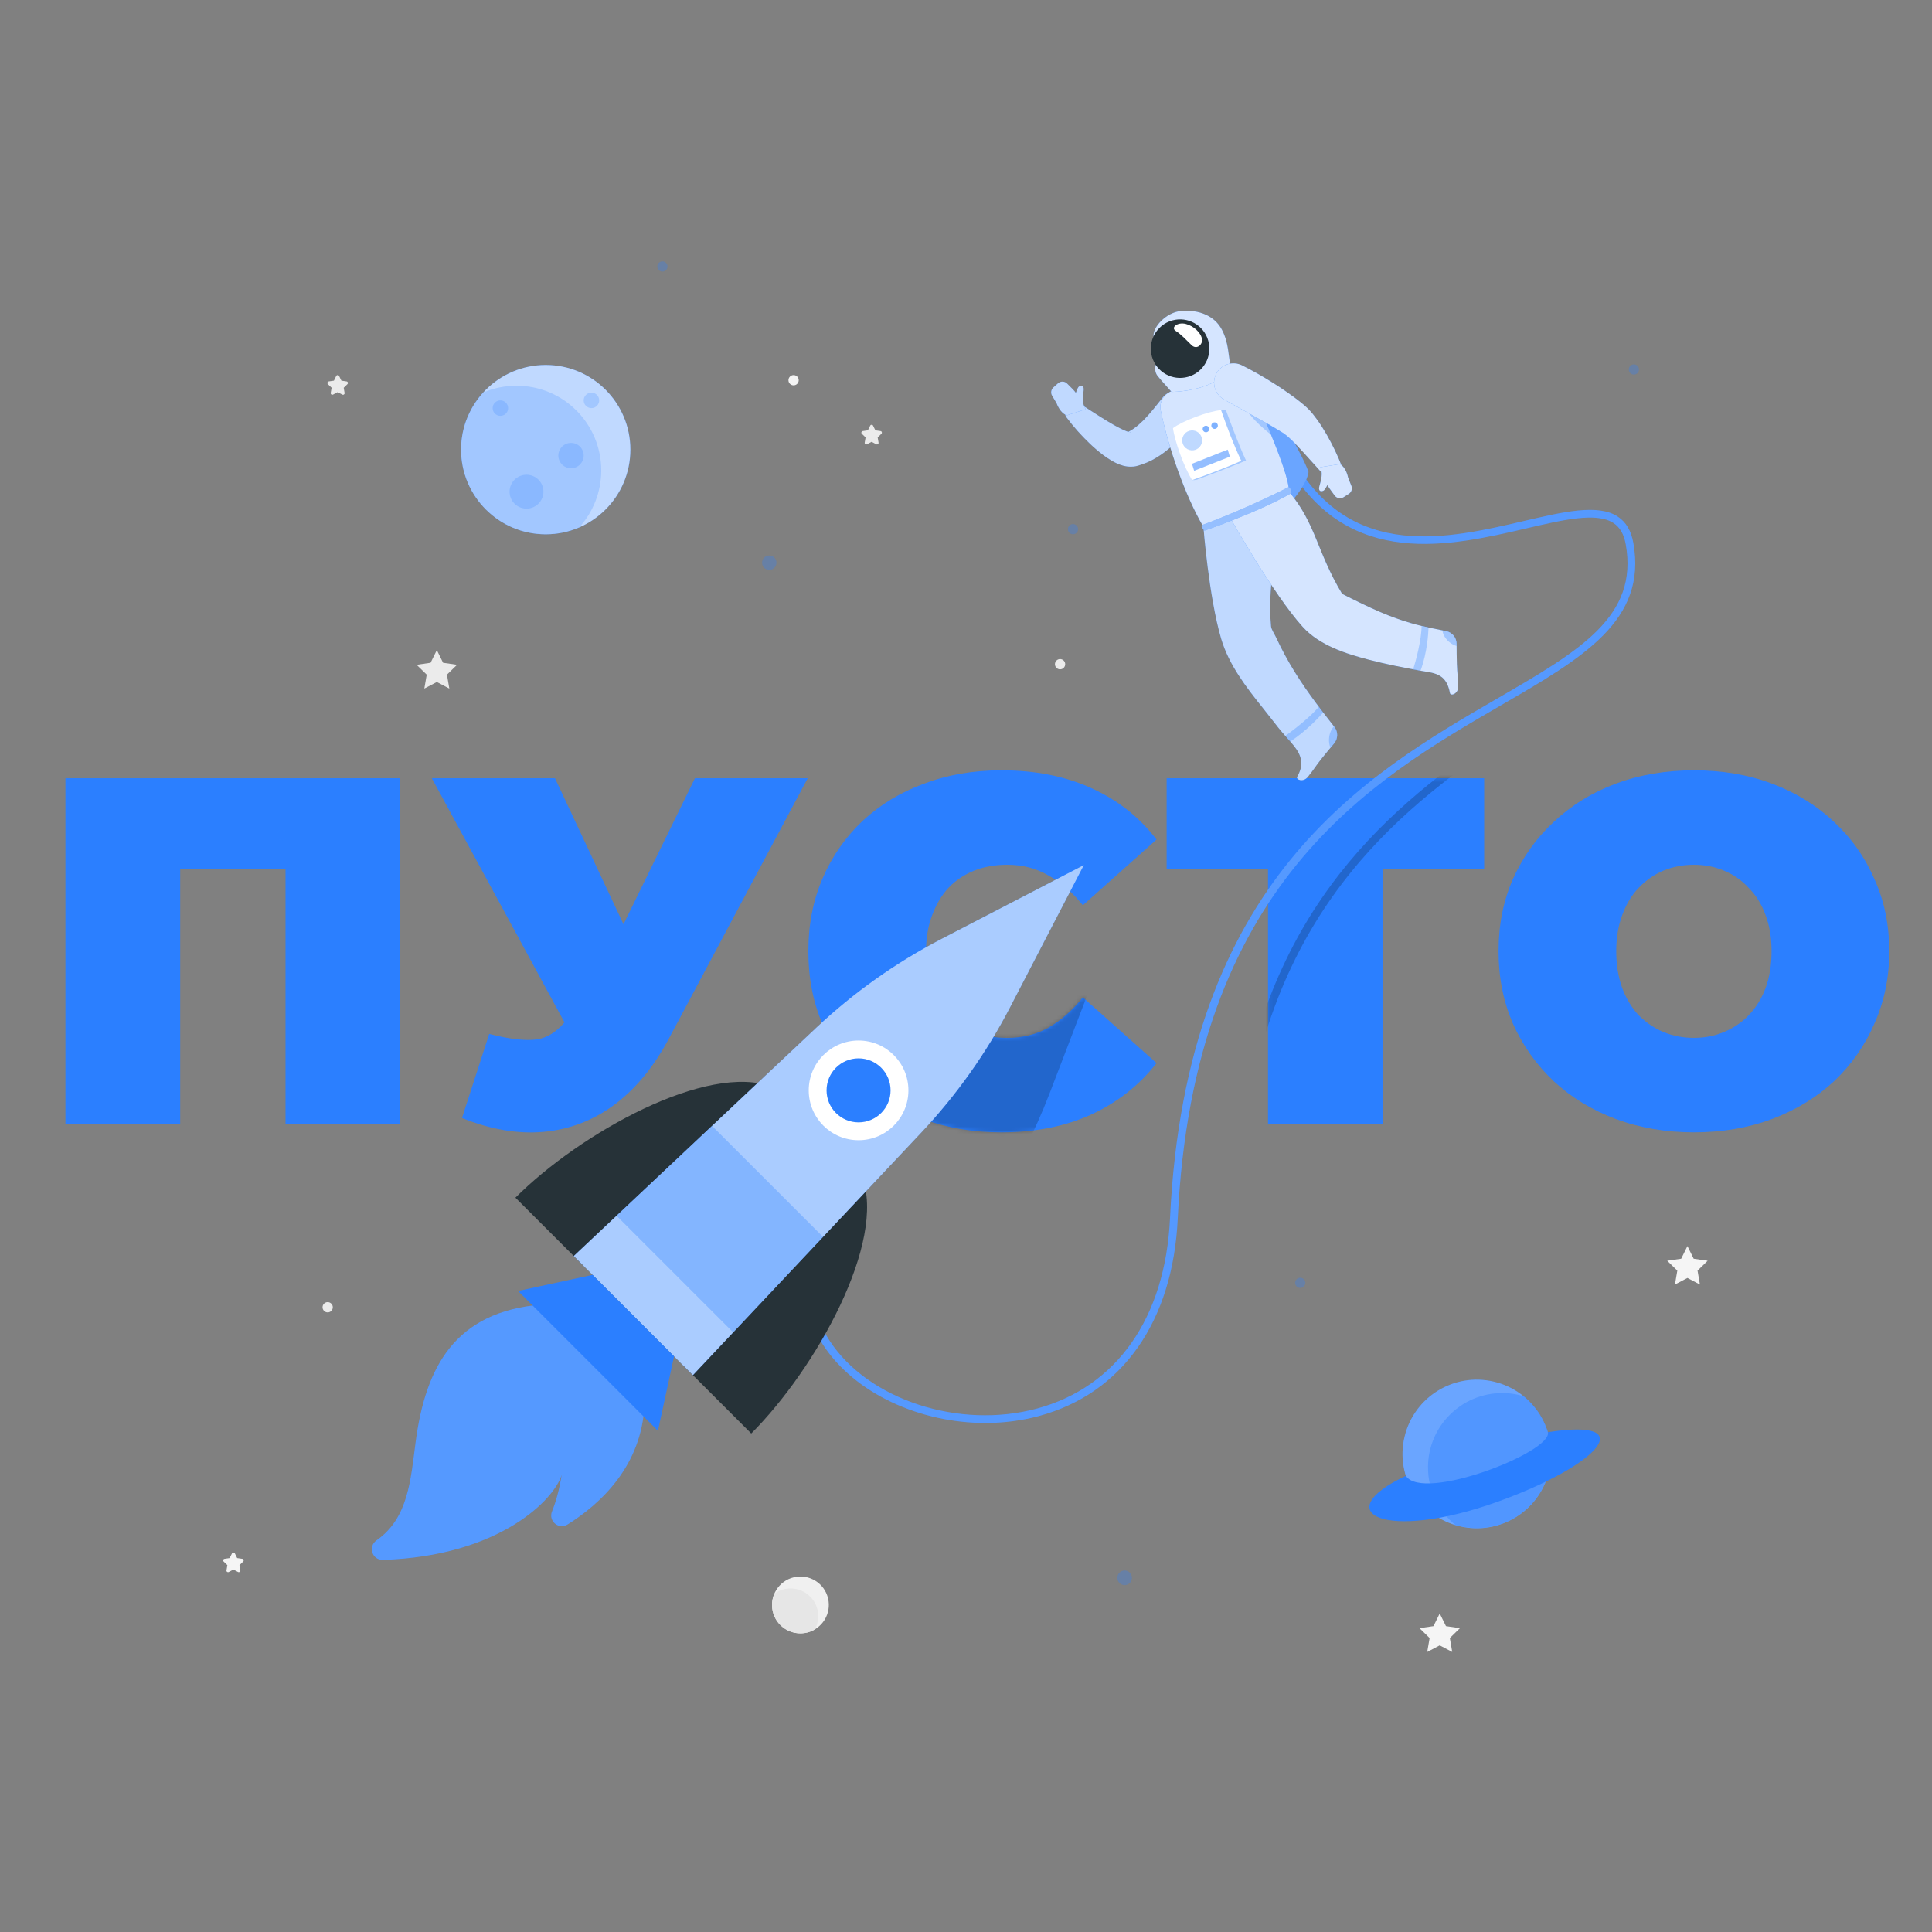 <svg width="500" height="500" viewBox="0 0 500 500" fill="none" xmlns="http://www.w3.org/2000/svg">
<rect x="0" y="0" width="500" height="500" fill="#808080" stroke="none"/>
<path d="M16.936 291V201.4H103.592V291H73.895V218.424L80.424 224.824H40.103L46.632 218.424V291H16.936Z" fill="#2B7FFF"/>
<path d="M126.604 267.576C131.894 268.941 136.033 269.411 139.02 268.984C142.006 268.472 144.652 266.637 146.956 263.48L151.308 257.336L153.868 254.52L179.852 201.4H209.036L173.068 268.856C169.142 276.195 164.406 281.912 158.86 286.008C153.398 290.019 147.34 292.323 140.684 292.92C134.028 293.517 126.988 292.323 119.564 289.336L126.604 267.576ZM153.484 278.2L111.756 201.4H143.628L169.868 257.336L153.484 278.2Z" fill="#2B7FFF"/>
<path d="M259.117 293.048C251.949 293.048 245.293 291.939 239.149 289.72C233.09 287.416 227.799 284.173 223.277 279.992C218.839 275.811 215.383 270.861 212.909 265.144C210.434 259.427 209.197 253.112 209.197 246.2C209.197 239.288 210.434 232.973 212.909 227.256C215.383 221.539 218.839 216.589 223.277 212.408C227.799 208.227 233.09 205.027 239.149 202.808C245.293 200.504 251.949 199.352 259.117 199.352C267.906 199.352 275.671 200.888 282.413 203.96C289.239 207.032 294.871 211.469 299.309 217.272L280.237 234.296C277.591 230.968 274.647 228.408 271.405 226.616C268.247 224.739 264.663 223.8 260.653 223.8C257.495 223.8 254.637 224.312 252.077 225.336C249.517 226.36 247.298 227.853 245.421 229.816C243.629 231.779 242.221 234.168 241.197 236.984C240.173 239.715 239.661 242.787 239.661 246.2C239.661 249.613 240.173 252.728 241.197 255.544C242.221 258.275 243.629 260.621 245.421 262.584C247.298 264.547 249.517 266.04 252.077 267.064C254.637 268.088 257.495 268.6 260.653 268.6C264.663 268.6 268.247 267.704 271.405 265.912C274.647 264.035 277.591 261.432 280.237 258.104L299.309 275.128C294.871 280.845 289.239 285.283 282.413 288.44C275.671 291.512 267.906 293.048 259.117 293.048Z" fill="#2B7FFF"/>
<path d="M328.163 291V218.296L334.691 224.824H301.923V201.4H384.099V224.824H351.331L357.859 218.296V291H328.163Z" fill="#2B7FFF"/>
<path d="M438.379 293.048C431.125 293.048 424.384 291.896 418.155 289.592C412.011 287.288 406.677 284.045 402.155 279.864C397.632 275.597 394.091 270.605 391.531 264.888C389.056 259.171 387.819 252.941 387.819 246.2C387.819 239.373 389.056 233.144 391.531 227.512C394.091 221.795 397.632 216.845 402.155 212.664C406.677 208.397 412.011 205.112 418.155 202.808C424.384 200.504 431.125 199.352 438.379 199.352C445.717 199.352 452.459 200.504 458.603 202.808C464.747 205.112 470.08 208.397 474.603 212.664C479.125 216.845 482.624 221.795 485.099 227.512C487.659 233.144 488.939 239.373 488.939 246.2C488.939 252.941 487.659 259.171 485.099 264.888C482.624 270.605 479.125 275.597 474.603 279.864C470.08 284.045 464.747 287.288 458.603 289.592C452.459 291.896 445.717 293.048 438.379 293.048ZM438.379 268.6C441.195 268.6 443.797 268.088 446.187 267.064C448.661 266.04 450.795 264.589 452.587 262.712C454.464 260.749 455.915 258.403 456.939 255.672C457.963 252.856 458.475 249.699 458.475 246.2C458.475 242.701 457.963 239.587 456.939 236.856C455.915 234.04 454.464 231.693 452.587 229.816C450.795 227.853 448.661 226.36 446.187 225.336C443.797 224.312 441.195 223.8 438.379 223.8C435.563 223.8 432.917 224.312 430.443 225.336C428.053 226.36 425.92 227.853 424.043 229.816C422.251 231.693 420.843 234.04 419.819 236.856C418.795 239.587 418.283 242.701 418.283 246.2C418.283 249.699 418.795 252.856 419.819 255.672C420.843 258.403 422.251 260.749 424.043 262.712C425.92 264.589 428.053 266.04 430.443 267.064C432.917 268.088 435.563 268.6 438.379 268.6Z" fill="#2B7FFF"/>
<path d="M113.053 168.247L114.67 171.523L118.285 172.049L115.669 174.599L116.287 178.2L113.053 176.5L109.819 178.2L110.437 174.599L107.82 172.049L111.436 171.523L113.053 168.247Z" fill="#EBEBEB"/>
<path d="M436.705 322.483L438.322 325.759L441.937 326.285L439.321 328.835L439.939 332.436L436.705 330.736L433.471 332.436L434.088 328.835L431.472 326.285L435.088 325.759L436.705 322.483Z" fill="#F5F5F5"/>
<path d="M372.599 417.566L374.216 420.842L377.832 421.367L375.215 423.918L375.833 427.519L372.599 425.819L369.365 427.519L369.983 423.918L367.366 421.367L370.982 420.842L372.599 417.566Z" fill="#F5F5F5"/>
<path d="M225.945 110.154L226.545 111.37L227.887 111.565C228.222 111.614 228.356 112.025 228.113 112.262L227.142 113.209L227.371 114.546C227.428 114.88 227.078 115.134 226.779 114.977L225.578 114.346L224.377 114.977C224.077 115.135 223.727 114.88 223.785 114.546L224.014 113.209L223.043 112.262C222.801 112.026 222.934 111.614 223.269 111.565L224.611 111.37L225.211 110.154C225.362 109.85 225.795 109.85 225.945 110.154Z" fill="#EBEBEB"/>
<path d="M60.777 402.008L61.377 403.224L62.719 403.419C63.054 403.468 63.188 403.879 62.945 404.116L61.974 405.063L62.203 406.4C62.26 406.734 61.91 406.988 61.611 406.831L60.41 406.2L59.209 406.831C58.909 406.988 58.559 406.734 58.617 406.4L58.846 405.063L57.875 404.116C57.633 403.88 57.766 403.468 58.101 403.419L59.443 403.224L60.043 402.008C60.194 401.704 60.627 401.704 60.777 402.008Z" fill="#F5F5F5"/>
<path d="M87.754 97.301L88.354 98.517L89.696 98.712C90.031 98.761 90.165 99.172 89.922 99.409L88.951 100.356L89.18 101.693C89.237 102.027 88.887 102.281 88.587 102.123L87.386 101.492L86.186 102.123C85.886 102.281 85.536 102.026 85.593 101.693L85.822 100.356L84.851 99.409C84.609 99.173 84.742 98.761 85.077 98.712L86.419 98.517L87.019 97.301C87.171 96.997 87.604 96.997 87.754 97.301Z" fill="#EBEBEB"/>
<path d="M86.131 338.319C86.131 339.052 85.537 339.646 84.804 339.646C84.071 339.646 83.477 339.052 83.477 338.319C83.477 337.586 84.071 336.992 84.804 336.992C85.536 336.992 86.131 337.586 86.131 338.319Z" fill="#EBEBEB"/>
<path d="M275.671 171.894C275.671 172.627 275.077 173.221 274.344 173.221C273.611 173.221 273.017 172.627 273.017 171.894C273.017 171.161 273.611 170.567 274.344 170.567C275.077 170.567 275.671 171.161 275.671 171.894Z" fill="#EBEBEB"/>
<path d="M206.707 98.4C206.707 99.133 206.113 99.727 205.38 99.727C204.647 99.727 204.053 99.133 204.053 98.4C204.053 97.667 204.647 97.073 205.38 97.073C206.113 97.073 206.707 97.668 206.707 98.4Z" fill="#F5F5F5"/>
<path d="M208.84 422.498C212.789 421.565 215.235 417.608 214.302 413.658C213.37 409.709 209.412 407.263 205.463 408.196C201.513 409.128 199.068 413.086 200 417.035C200.933 420.985 204.89 423.43 208.84 422.498Z" fill="#F0F0F0"/>
<path d="M204.597 411.09C203.037 411.09 201.587 411.59 200.407 412.45C200.017 413.35 199.797 414.34 199.797 415.38C199.797 419.44 203.087 422.72 207.147 422.72C208.517 422.72 209.807 422.34 210.907 421.681C210.897 421.671 210.897 421.671 210.907 421.671C211.457 420.651 211.767 419.491 211.767 418.251C211.767 414.3 208.557 411.09 204.597 411.09Z" fill="#E6E6E6"/>
<g opacity="0.3">
<path d="M200.952 145.618C200.952 146.648 200.117 147.483 199.087 147.483C198.057 147.483 197.222 146.648 197.222 145.618C197.222 144.588 198.057 143.753 199.087 143.753C200.117 143.753 200.952 144.588 200.952 145.618Z" fill="#2B7FFF"/>
<path d="M72.966 217.452C73.696 217.452 74.289 216.86 74.289 216.129C74.289 215.398 73.696 214.806 72.966 214.806C72.235 214.806 71.643 215.398 71.643 216.129C71.643 216.86 72.235 217.452 72.966 217.452Z" fill="#2B7FFF"/>
<path d="M291.054 410.226C292.099 410.226 292.947 409.378 292.947 408.333C292.947 407.287 292.099 406.44 291.054 406.44C290.008 406.44 289.161 407.287 289.161 408.333C289.161 409.378 290.008 410.226 291.054 410.226Z" fill="#2B7FFF"/>
<path d="M336.498 333.323C337.228 333.323 337.821 332.731 337.821 332C337.821 331.269 337.228 330.677 336.498 330.677C335.767 330.677 335.175 331.269 335.175 332C335.175 332.731 335.767 333.323 336.498 333.323Z" fill="#2B7FFF"/>
<path d="M424.172 95.619C424.172 96.35 423.58 96.942 422.849 96.942C422.118 96.942 421.526 96.35 421.526 95.619C421.526 94.888 422.118 94.296 422.849 94.296C423.58 94.296 424.172 94.888 424.172 95.619Z" fill="#2B7FFF"/>
<path d="M172.753 68.963C172.753 69.694 172.161 70.286 171.43 70.286C170.699 70.286 170.107 69.694 170.107 68.963C170.107 68.232 170.699 67.64 171.43 67.64C172.161 67.64 172.753 68.232 172.753 68.963Z" fill="#2B7FFF"/>
<path d="M277.694 138.266C278.425 138.266 279.017 137.674 279.017 136.943C279.017 136.212 278.425 135.62 277.694 135.62C276.963 135.62 276.371 136.212 276.371 136.943C276.371 137.674 276.963 138.266 277.694 138.266Z" fill="#2B7FFF"/>
</g>
<path d="M141.232 138.271C153.333 138.271 163.142 128.462 163.142 116.361C163.142 104.26 153.333 94.451 141.232 94.451C129.132 94.451 119.322 104.26 119.322 116.361C119.322 128.462 129.132 138.271 141.232 138.271Z" fill="#2B7FFF"/>
<path opacity="0.7" d="M141.232 138.271C153.333 138.271 163.142 128.462 163.142 116.361C163.142 104.26 153.333 94.451 141.232 94.451C129.132 94.451 119.322 104.26 119.322 116.361C119.322 128.462 129.132 138.271 141.232 138.271Z" fill="white"/>
<path opacity="0.2" d="M133.681 99.83C130.61 99.83 127.695 100.465 125.04 101.6C121.49 105.493 119.324 110.678 119.324 116.362C119.324 128.459 129.131 138.266 141.228 138.266C144.309 138.266 147.245 137.631 149.911 136.486C149.911 136.486 149.911 136.486 149.911 136.476C153.44 132.582 155.595 127.418 155.595 121.745C155.596 109.637 145.789 99.83 133.681 99.83Z" fill="#2B7FFF"/>
<path opacity="0.2" d="M131.503 105.623C131.503 106.729 130.606 107.626 129.5 107.626C128.394 107.626 127.497 106.729 127.497 105.623C127.497 104.517 128.394 103.62 129.5 103.62C130.606 103.62 131.503 104.517 131.503 105.623Z" fill="#2B7FFF"/>
<path opacity="0.2" d="M155.064 103.62C155.064 104.726 154.167 105.623 153.061 105.623C151.955 105.623 151.058 104.726 151.058 103.62C151.058 102.514 151.955 101.617 153.061 101.617C154.167 101.618 155.064 102.514 155.064 103.62Z" fill="#2B7FFF"/>
<path opacity="0.2" d="M151.057 117.901C151.057 119.711 149.59 121.179 147.779 121.179C145.969 121.179 144.501 119.711 144.501 117.901C144.501 116.091 145.968 114.623 147.779 114.623C149.589 114.623 151.057 116.091 151.057 117.901Z" fill="#2B7FFF"/>
<path opacity="0.2" d="M140.641 127.246C140.641 129.666 138.679 131.627 136.26 131.627C133.84 131.627 131.879 129.665 131.879 127.246C131.879 124.826 133.841 122.865 136.26 122.865C138.679 122.865 140.641 124.827 140.641 127.246Z" fill="#2B7FFF"/>
<path d="M400.907 380.704C403.347 370.37 396.948 360.015 386.614 357.575C376.28 355.135 365.925 361.534 363.485 371.867C361.045 382.201 367.444 392.556 377.778 394.996C388.111 397.436 398.466 391.037 400.907 380.704Z" fill="#2B7FFF"/>
<path opacity="0.3" d="M400.907 380.704C403.347 370.37 396.948 360.015 386.614 357.575C376.28 355.135 365.925 361.534 363.485 371.867C361.045 382.201 367.444 392.556 377.778 394.996C388.111 397.436 398.466 391.037 400.907 380.704Z" fill="white"/>
<path opacity="0.4" d="M394.332 361.339C392.583 360.808 390.72 360.527 388.794 360.527C378.175 360.527 369.565 369.137 369.565 379.755C369.565 385.773 372.324 391.134 376.655 394.663C378.404 395.194 380.267 395.475 382.194 395.475C392.813 395.475 401.422 386.865 401.422 376.247C401.422 370.23 398.663 364.858 394.332 361.339Z" fill="#2B7FFF"/>
<path d="M363.83 381.948C343.296 391.61 358.614 399.057 387.542 388.661C414.326 379.035 424.509 366.892 400.594 370.655C401.828 375.763 368.282 388.834 363.83 381.948Z" fill="#2B7FFF"/>
<path d="M255.019 368.267C238.049 368.268 221.21 360.605 213.033 348.081C207.98 340.342 202.113 324.131 219.588 302.503L221.144 303.761C208.782 319.06 206.496 334.411 214.708 346.988C224.702 362.297 248.304 369.994 268.438 364.516C289.066 358.903 301.59 340.959 302.799 315.288C306.934 227.481 353.583 200.433 387.645 180.683C408.807 168.413 424.097 159.547 420.736 140.845C420.27 138.25 419.235 136.457 417.573 135.364C413.22 132.496 404.72 134.478 394.879 136.772C375.573 141.269 349.133 147.429 333.382 120.638L335.106 119.624C350.112 145.147 374.683 139.424 394.425 134.823C404.715 132.427 413.602 130.356 418.673 133.692C420.818 135.104 422.137 137.328 422.705 140.491C426.314 160.573 409.692 170.211 388.648 182.413C354.984 201.932 308.88 228.664 304.796 315.381C303.544 341.977 290.483 360.589 268.962 366.445C264.427 367.679 259.716 368.266 255.019 368.267Z" fill="#2B7FFF"/>
<path opacity="0.2" d="M255.019 368.267C238.049 368.268 221.21 360.605 213.033 348.081C207.98 340.342 202.113 324.131 219.588 302.503L221.144 303.761C208.782 319.06 206.496 334.411 214.708 346.988C224.702 362.297 248.304 369.994 268.438 364.516C289.066 358.903 301.59 340.959 302.799 315.288C306.934 227.481 353.583 200.433 387.645 180.683C408.807 168.413 424.097 159.547 420.736 140.845C420.27 138.25 419.235 136.457 417.573 135.364C413.22 132.496 404.72 134.478 394.879 136.772C375.573 141.269 349.133 147.429 333.382 120.638L335.106 119.624C350.112 145.147 374.683 139.424 394.425 134.823C404.715 132.427 413.602 130.356 418.673 133.692C420.818 135.104 422.137 137.328 422.705 140.491C426.314 160.573 409.692 170.211 388.648 182.413C354.984 201.932 308.88 228.664 304.796 315.381C303.544 341.977 290.483 360.589 268.962 366.445C264.427 367.679 259.716 368.266 255.019 368.267Z" fill="white"/>
<path d="M312.758 96.949C319.613 96.824 326.34 99.083 326.34 99.083C326.34 99.083 337.305 117.854 338.642 122.15C338.181 126.39 331.027 133.341 331.027 133.341L312.758 96.949Z" fill="#2B7FFF"/>
<path opacity="0.3" d="M312.758 96.949C319.613 96.824 326.34 99.083 326.34 99.083C326.34 99.083 337.305 117.854 338.642 122.15C338.181 126.39 331.027 133.341 331.027 133.341L312.758 96.949Z" fill="white"/>
<path d="M345.338 188.133C341.202 182.885 337.141 177.539 333.779 171.748C332.939 170.301 332.143 168.827 331.39 167.333C330.962 166.484 330.548 165.628 330.146 164.766C329.795 164.013 329.02 162.904 328.942 162.082C327.741 149.41 332.079 140.082 327.914 129.91L311.443 136.347C311.443 136.347 312.844 154.469 316.041 165.31C318.025 172.036 322.516 177.859 326.844 183.247C328.198 184.933 329.503 186.657 330.854 188.345C332.133 189.943 333.566 191.409 334.848 192.999C336.795 195.412 337.443 197.715 335.963 200.56C335.884 200.712 335.801 200.863 335.716 201.013C335.296 201.754 337.262 202.594 338.497 201.034C340.539 198.453 340.218 198.612 341.959 196.411C343.016 195.075 344.23 193.632 345.278 192.378C346.302 191.155 346.325 189.385 345.338 188.133Z" fill="#2B7FFF"/>
<path opacity="0.7" d="M345.338 188.133C341.202 182.885 337.141 177.539 333.779 171.748C332.939 170.301 332.143 168.827 331.39 167.333C330.962 166.484 330.548 165.628 330.146 164.766C329.795 164.013 329.02 162.904 328.942 162.082C327.741 149.41 332.079 140.082 327.914 129.91L311.443 136.347C311.443 136.347 312.844 154.469 316.041 165.31C318.025 172.036 322.516 177.859 326.844 183.247C328.198 184.933 329.503 186.657 330.854 188.345C332.133 189.943 333.566 191.409 334.848 192.999C336.795 195.412 337.443 197.715 335.963 200.56C335.884 200.712 335.801 200.863 335.716 201.013C335.296 201.754 337.262 202.594 338.497 201.034C340.539 198.453 340.218 198.612 341.959 196.411C343.016 195.075 344.23 193.632 345.278 192.378C346.302 191.155 346.325 189.385 345.338 188.133Z" fill="white"/>
<path opacity="0.3" d="M341.311 182.918C339.106 185.583 334.623 189.04 332.647 190.441C333.077 190.92 333.503 191.409 333.93 191.898C337.998 189.241 341.214 185.794 342.434 184.394C342.057 183.909 341.684 183.413 341.311 182.918Z" fill="#2B7FFF"/>
<path opacity="0.3" d="M345.334 188.135C345.296 188.083 345.256 188.041 345.218 187.99C344.524 188.713 344.035 189.866 343.953 191.16C343.887 192.054 344.037 192.872 344.33 193.511C344.663 193.125 344.974 192.743 345.279 192.38C346.307 191.156 346.321 189.387 345.334 188.135Z" fill="#2B7FFF"/>
<path d="M308.841 108.951C307.118 111.457 305.087 113.927 302.466 116.145C301.165 117.26 299.68 118.269 298.049 119.125C297.226 119.545 296.361 119.909 295.466 120.21L294.791 120.427L294.573 120.495C294.415 120.543 294.256 120.586 294.096 120.624C293.794 120.692 293.491 120.738 293.223 120.76C292.14 120.842 291.355 120.688 290.708 120.527C289.431 120.179 288.578 119.714 287.771 119.263C286.976 118.804 286.278 118.334 285.617 117.849C284.315 116.858 283.137 115.863 282.039 114.801C279.829 112.691 277.869 110.503 276.049 108.066C275.219 106.955 275.447 105.382 276.558 104.553C277.415 103.912 278.548 103.902 279.401 104.441L279.477 104.49C281.837 105.988 284.218 107.568 286.541 108.982C287.714 109.674 288.86 110.37 289.987 110.912C290.541 111.192 291.084 111.447 291.574 111.628C292.051 111.814 292.527 111.92 292.651 111.895C292.703 111.892 292.641 111.821 292.273 111.834C292.184 111.839 292.058 111.851 291.93 111.879C291.856 111.893 291.784 111.912 291.712 111.935C291.643 111.958 291.741 111.916 291.747 111.91L292.078 111.741C292.518 111.517 292.94 111.237 293.368 110.952C294.224 110.373 295.039 109.638 295.871 108.832C297.517 107.197 299.101 105.162 300.773 103.046L300.795 103.017C302.507 100.849 305.653 100.48 307.821 102.192C309.897 103.831 310.314 106.8 308.841 108.951Z" fill="#2B7FFF"/>
<path opacity="0.7" d="M308.841 108.951C307.118 111.457 305.087 113.927 302.466 116.145C301.165 117.26 299.68 118.269 298.049 119.125C297.226 119.545 296.361 119.909 295.466 120.21L294.791 120.427L294.573 120.495C294.415 120.543 294.256 120.586 294.096 120.624C293.794 120.692 293.491 120.738 293.223 120.76C292.14 120.842 291.355 120.688 290.708 120.527C289.431 120.179 288.578 119.714 287.771 119.263C286.976 118.804 286.278 118.334 285.617 117.849C284.315 116.858 283.137 115.863 282.039 114.801C279.829 112.691 277.869 110.503 276.049 108.066C275.219 106.955 275.447 105.382 276.558 104.553C277.415 103.912 278.548 103.902 279.401 104.441L279.477 104.49C281.837 105.988 284.218 107.568 286.541 108.982C287.714 109.674 288.86 110.37 289.987 110.912C290.541 111.192 291.084 111.447 291.574 111.628C292.051 111.814 292.527 111.92 292.651 111.895C292.703 111.892 292.641 111.821 292.273 111.834C292.184 111.839 292.058 111.851 291.93 111.879C291.856 111.893 291.784 111.912 291.712 111.935C291.643 111.958 291.741 111.916 291.747 111.91L292.078 111.741C292.518 111.517 292.94 111.237 293.368 110.952C294.224 110.373 295.039 109.638 295.871 108.832C297.517 107.197 299.101 105.162 300.773 103.046L300.795 103.017C302.507 100.849 305.653 100.48 307.821 102.192C309.897 103.831 310.314 106.8 308.841 108.951Z" fill="white"/>
<path d="M272.285 102.416L273.457 104.382C273.457 104.382 274.352 106.998 276.143 107.482L280.997 105.91L280.754 105.502C280.756 105.503 280.759 105.503 280.761 105.503C280.139 104.556 280.206 102.73 280.425 101.211C280.643 99.692 279.855 99.638 279.273 100.016C278.937 100.234 278.699 100.927 278.426 101.674C278.187 101.345 277.931 101.028 277.642 100.74L276.159 99.263C275.519 98.626 274.494 98.597 273.819 99.197L272.617 100.265C272.005 100.809 271.866 101.712 272.285 102.416Z" fill="#2B7FFF"/>
<path opacity="0.7" d="M272.285 102.416L273.457 104.382C273.457 104.382 274.352 106.998 276.143 107.482L280.997 105.91L280.754 105.502C280.756 105.503 280.759 105.503 280.761 105.503C280.139 104.556 280.206 102.73 280.425 101.211C280.643 99.692 279.855 99.638 279.273 100.016C278.937 100.234 278.699 100.927 278.426 101.674C278.187 101.345 277.931 101.028 277.642 100.74L276.159 99.263C275.519 98.626 274.494 98.597 273.819 99.197L272.617 100.265C272.005 100.809 271.866 101.712 272.285 102.416Z" fill="white"/>
<path d="M317.674 95.224C313.025 96.352 306.638 99.005 302.325 101.692C300.796 102.644 300.033 104.452 300.393 106.217C302.317 115.657 306.707 128.302 311.446 136.346L333.557 127.199C333.709 123.299 328.341 110.679 322.873 98.482C321.891 96.288 320.01 94.658 317.674 95.224Z" fill="#2B7FFF"/>
<path opacity="0.8" d="M317.674 95.224C313.025 96.352 306.638 99.005 302.325 101.692C300.796 102.644 300.033 104.452 300.393 106.217C302.317 115.657 306.707 128.302 311.446 136.346L333.557 127.199C333.709 123.299 328.341 110.679 322.873 98.482C321.891 96.288 320.01 94.658 317.674 95.224Z" fill="white"/>
<path opacity="0.3" d="M326.296 106.214L321.908 104.743C322.89 107.31 326.441 110.564 328.938 112.475C328.115 110.469 327.223 108.372 326.296 106.214Z" fill="#2B7FFF"/>
<path d="M316.217 85.32C314.392 81.839 310.442 80.087 305.7 80.483C301.702 80.817 298.157 84.899 298.578 87.105C298.998 89.311 302.362 90.245 302.971 91.011L300.199 93.021C298.819 94.022 298.549 95.968 299.603 97.308C300.77 98.79 302.305 100.338 303.2 101.431C310.864 101.232 316.533 98.308 318.575 95.495C317.841 91.916 318.032 88.782 316.217 85.32Z" fill="#2B7FFF"/>
<path opacity="0.8" d="M316.217 85.32C314.392 81.839 310.442 80.087 305.7 80.483C301.702 80.817 298.157 84.899 298.578 87.105C298.998 89.311 302.362 90.245 302.971 91.011L300.199 93.021C298.819 94.022 298.549 95.968 299.603 97.308C300.77 98.79 302.305 100.338 303.2 101.431C310.864 101.232 316.533 98.308 318.575 95.495C317.841 91.916 318.032 88.782 316.217 85.32Z" fill="white"/>
<path d="M312.46 87.476C313.982 91.372 312.059 95.764 308.163 97.286C304.267 98.808 299.875 96.885 298.353 92.989C296.831 89.094 298.754 84.701 302.65 83.179C306.545 81.657 310.937 83.581 312.46 87.476Z" fill="#263238"/>
<path d="M377.387 177.596C377.276 174.307 377.134 174.636 377.038 171.832C376.98 170.129 376.973 168.243 376.962 166.609C376.951 165.014 375.824 163.649 374.261 163.332C372.936 163.063 371.607 162.807 370.284 162.525C368.558 162.157 366.852 161.761 365.157 161.269C363.843 160.887 362.54 160.466 361.252 160.002C359.872 159.505 358.511 158.96 357.163 158.382C355.587 157.706 354.03 156.986 352.485 156.244C350.76 155.416 349.048 154.56 347.342 153.693C340.761 142.798 340.619 135.619 333.556 127.198L318.396 134.056C318.396 134.056 329.535 153.821 337.121 162.201C341.488 167.024 348.339 169.198 354.449 170.776C358.857 171.914 363.327 172.785 367.802 173.607C369.542 173.926 371.433 174.05 372.93 175.089C374.109 175.907 374.719 177.184 375.067 178.541C375.138 178.818 375.198 179.098 375.252 179.38C375.412 180.217 377.455 179.585 377.387 177.596Z" fill="#2B7FFF"/>
<path opacity="0.8" d="M377.387 177.596C377.276 174.307 377.134 174.636 377.038 171.832C376.98 170.129 376.973 168.243 376.962 166.609C376.951 165.014 375.824 163.649 374.261 163.332C372.936 163.063 371.607 162.807 370.284 162.525C368.558 162.157 366.852 161.761 365.157 161.269C363.843 160.887 362.54 160.466 361.252 160.002C359.872 159.505 358.511 158.96 357.163 158.382C355.587 157.706 354.03 156.986 352.485 156.244C350.76 155.416 349.048 154.56 347.342 153.693C340.761 142.798 340.619 135.619 333.556 127.198L318.396 134.056C318.396 134.056 329.535 153.821 337.121 162.201C341.488 167.024 348.339 169.198 354.449 170.776C358.857 171.914 363.327 172.785 367.802 173.607C369.542 173.926 371.433 174.05 372.93 175.089C374.109 175.907 374.719 177.184 375.067 178.541C375.138 178.818 375.198 179.098 375.252 179.38C375.412 180.217 377.455 179.585 377.387 177.596Z" fill="white"/>
<path opacity="0.3" d="M369.7 162.4C369.103 162.269 368.497 162.135 367.894 161.992C367.941 165.445 366.322 171.409 365.727 173.216C366.358 173.335 366.998 173.457 367.629 173.577C369.384 168.832 369.66 163.809 369.7 162.4Z" fill="#2B7FFF"/>
<path opacity="0.3" d="M376.961 166.61C376.95 165.011 375.827 163.649 374.267 163.329C373.953 163.265 373.629 163.197 373.312 163.143C373.378 164.083 373.963 165.174 374.941 166.04C375.582 166.618 376.307 167.002 376.973 167.183C376.963 166.984 376.962 166.797 376.961 166.61Z" fill="#2B7FFF"/>
<path d="M311.046 87.54C311.451 89.056 309.754 90.65 308.396 89.339C307.294 88.275 305.634 86.493 304.279 85.646C302.887 84.775 304.743 83.259 306.929 83.847C308.97 84.397 310.641 86.023 311.046 87.54Z" fill="white"/>
<path d="M311.161 135.86C310.456 136.12 311.744 137.316 311.744 137.316C311.744 137.316 325.714 132.529 334.239 127.6C334.311 126.569 333.561 126.022 333.561 126.022C333.561 126.022 323.189 131.426 311.161 135.86Z" fill="#2B7FFF"/>
<path opacity="0.5" d="M311.161 135.86C310.456 136.12 311.744 137.316 311.744 137.316C311.744 137.316 325.714 132.529 334.239 127.6C334.311 126.569 333.561 126.022 333.561 126.022C333.561 126.022 323.189 131.426 311.161 135.86Z" fill="white"/>
<path d="M321.46 94.563C324.218 95.956 326.814 97.431 329.407 99.064C330.698 99.877 331.983 100.712 333.249 101.613C334.525 102.496 335.784 103.427 337.047 104.475L337.521 104.863L338.112 105.396C338.532 105.766 338.84 106.107 339.149 106.447C339.473 106.798 339.74 107.136 340.003 107.473C340.276 107.812 340.535 108.149 340.768 108.481C341.757 109.809 342.563 111.16 343.354 112.5C344.891 115.217 346.222 117.93 347.32 120.849C347.81 122.151 347.152 123.603 345.849 124.094C344.871 124.462 343.807 124.182 343.131 123.468L343.082 123.414C341.073 121.286 339.146 119.041 337.207 116.956C335.31 114.877 333.295 112.743 331.67 111.815C329.4 110.399 326.872 108.993 324.36 107.608L316.797 103.41L316.778 103.4C314.363 102.06 313.492 99.016 314.832 96.601C316.141 94.246 319.077 93.363 321.46 94.563Z" fill="#2B7FFF"/>
<path opacity="0.8" d="M321.46 94.563C324.218 95.956 326.814 97.431 329.407 99.064C330.698 99.877 331.983 100.712 333.249 101.613C334.525 102.496 335.784 103.427 337.047 104.475L337.521 104.863L338.112 105.396C338.532 105.766 338.84 106.107 339.149 106.447C339.473 106.798 339.74 107.136 340.003 107.473C340.276 107.812 340.535 108.149 340.768 108.481C341.757 109.809 342.563 111.16 343.354 112.5C344.891 115.217 346.222 117.93 347.32 120.849C347.81 122.151 347.152 123.603 345.849 124.094C344.871 124.462 343.807 124.182 343.131 123.468L343.082 123.414C341.073 121.286 339.146 119.041 337.207 116.956C335.31 114.877 333.295 112.743 331.67 111.815C329.4 110.399 326.872 108.993 324.36 107.608L316.797 103.41L316.778 103.4C314.363 102.06 313.492 99.016 314.832 96.601C316.141 94.246 319.077 93.363 321.46 94.563Z" fill="white"/>
<path d="M349.733 125.738L348.884 123.613C348.884 123.613 348.41 120.889 346.717 120.13L341.677 120.922L341.853 121.363C341.851 121.362 341.849 121.361 341.846 121.361C342.312 122.393 341.959 124.187 341.505 125.652C341.051 127.118 341.821 127.295 342.455 127.013C342.821 126.85 343.165 126.203 343.551 125.508C343.736 125.871 343.939 126.224 344.179 126.553L345.412 128.244C345.944 128.973 346.952 129.163 347.713 128.676L349.067 127.809C349.758 127.368 350.038 126.499 349.733 125.738Z" fill="#2B7FFF"/>
<path opacity="0.8" d="M349.733 125.738L348.884 123.613C348.884 123.613 348.41 120.889 346.717 120.13L341.677 120.922L341.853 121.363C341.851 121.362 341.849 121.361 341.846 121.361C342.312 122.393 341.959 124.187 341.505 125.652C341.051 127.118 341.821 127.295 342.455 127.013C342.821 126.85 343.165 126.203 343.551 125.508C343.736 125.871 343.939 126.224 344.179 126.553L345.412 128.244C345.944 128.973 346.952 129.163 347.713 128.676L349.067 127.809C349.758 127.368 350.038 126.499 349.733 125.738Z" fill="white"/>
<path opacity="0.3" d="M317.235 106.057L316.016 106.156L308.531 124.24C308.971 124.27 309.375 124.233 309.749 124.141C309.749 124.141 319.509 120.504 322.463 119.171C320.475 115.051 317.235 106.057 317.235 106.057Z" fill="#2B7FFF"/>
<path d="M303.567 110.802C303.984 114.059 306.426 120.981 308.532 124.24C312.187 122.98 318.292 120.603 321.246 119.27C319.257 115.151 317.163 109.475 316.017 106.157C312.868 106.366 306.005 108.951 303.567 110.802Z" fill="white"/>
<path opacity="0.3" d="M310.999 114.713C310.591 116.078 309.153 116.853 307.789 116.444C306.425 116.035 305.649 114.598 306.058 113.234C306.467 111.869 307.904 111.094 309.268 111.503C310.632 111.911 311.407 113.348 310.999 114.713Z" fill="#2B7FFF"/>
<path opacity="0.6" d="M312.912 111.268C312.778 111.715 312.307 111.969 311.86 111.835C311.413 111.701 311.159 111.23 311.292 110.783C311.426 110.336 311.897 110.082 312.344 110.216C312.792 110.349 313.046 110.82 312.912 111.268Z" fill="#2B7FFF"/>
<path opacity="0.6" d="M315.145 110.399C315.011 110.846 314.54 111.1 314.093 110.966C313.646 110.832 313.392 110.361 313.526 109.914C313.66 109.467 314.131 109.213 314.578 109.347C315.025 109.481 315.279 109.952 315.145 110.399Z" fill="#2B7FFF"/>
<path opacity="0.5" d="M318.29 118.187L309.043 121.841L308.484 120.023L317.731 116.368L318.29 118.187Z" fill="#2B7FFF"/>
<mask id="mask0_39_3091" style="mask-type:alpha" maskUnits="userSpaceOnUse" x="16" y="199" width="473" height="95">
<path d="M16.936 291V201.4H103.592V291H73.895V218.424L80.424 224.824H40.103L46.632 218.424V291H16.936Z" fill="#2B7FFF"/>
<path d="M126.604 267.576C131.894 268.941 136.033 269.411 139.02 268.984C142.006 268.472 144.652 266.637 146.956 263.48L151.308 257.336L153.868 254.52L179.852 201.4H209.036L173.068 268.856C169.142 276.195 164.406 281.912 158.86 286.008C153.398 290.019 147.34 292.323 140.684 292.92C134.028 293.517 126.988 292.323 119.564 289.336L126.604 267.576ZM153.484 278.2L111.756 201.4H143.628L169.868 257.336L153.484 278.2Z" fill="#2B7FFF"/>
<path d="M259.117 293.048C251.949 293.048 245.293 291.939 239.149 289.72C233.09 287.416 227.799 284.173 223.277 279.992C218.839 275.811 215.383 270.861 212.909 265.144C210.434 259.427 209.197 253.112 209.197 246.2C209.197 239.288 210.434 232.973 212.909 227.256C215.383 221.539 218.839 216.589 223.277 212.408C227.799 208.227 233.09 205.027 239.149 202.808C245.293 200.504 251.949 199.352 259.117 199.352C267.906 199.352 275.671 200.888 282.413 203.96C289.239 207.032 294.871 211.469 299.309 217.272L280.237 234.296C277.591 230.968 274.647 228.408 271.405 226.616C268.247 224.739 264.663 223.8 260.653 223.8C257.495 223.8 254.637 224.312 252.077 225.336C249.517 226.36 247.298 227.853 245.421 229.816C243.629 231.779 242.221 234.168 241.197 236.984C240.173 239.715 239.661 242.787 239.661 246.2C239.661 249.613 240.173 252.728 241.197 255.544C242.221 258.275 243.629 260.621 245.421 262.584C247.298 264.547 249.517 266.04 252.077 267.064C254.637 268.088 257.495 268.6 260.653 268.6C264.663 268.6 268.247 267.704 271.405 265.912C274.647 264.035 277.591 261.432 280.237 258.104L299.309 275.128C294.871 280.845 289.239 285.283 282.413 288.44C275.671 291.512 267.906 293.048 259.117 293.048Z" fill="#2B7FFF"/>
<path d="M328.163 291V218.296L334.691 224.824H301.923V201.4H384.099V224.824H351.331L357.859 218.296V291H328.163Z" fill="#2B7FFF"/>
<path d="M438.379 293.048C431.125 293.048 424.384 291.896 418.155 289.592C412.011 287.288 406.677 284.045 402.155 279.864C397.632 275.597 394.091 270.605 391.531 264.888C389.056 259.171 387.819 252.941 387.819 246.2C387.819 239.373 389.056 233.144 391.531 227.512C394.091 221.795 397.632 216.845 402.155 212.664C406.677 208.397 412.011 205.112 418.155 202.808C424.384 200.504 431.125 199.352 438.379 199.352C445.717 199.352 452.459 200.504 458.603 202.808C464.747 205.112 470.08 208.397 474.603 212.664C479.125 216.845 482.624 221.795 485.099 227.512C487.659 233.144 488.939 239.373 488.939 246.2C488.939 252.941 487.659 259.171 485.099 264.888C482.624 270.605 479.125 275.597 474.603 279.864C470.08 284.045 464.747 287.288 458.603 289.592C452.459 291.896 445.717 293.048 438.379 293.048ZM438.379 268.6C441.195 268.6 443.797 268.088 446.187 267.064C448.661 266.04 450.795 264.589 452.587 262.712C454.464 260.749 455.915 258.403 456.939 255.672C457.963 252.856 458.475 249.699 458.475 246.2C458.475 242.701 457.963 239.587 456.939 236.856C455.915 234.04 454.464 231.693 452.587 229.816C450.795 227.853 448.661 226.36 446.187 225.336C443.797 224.312 441.195 223.8 438.379 223.8C435.563 223.8 432.917 224.312 430.443 225.336C428.053 226.36 425.92 227.853 424.043 229.816C422.251 231.693 420.843 234.04 419.819 236.856C418.795 239.587 418.283 242.701 418.283 246.2C418.283 249.699 418.795 252.856 419.819 255.672C420.843 258.403 422.251 260.749 424.043 262.712C425.92 264.589 428.053 266.04 430.443 267.064C432.917 268.088 435.563 268.6 438.379 268.6Z" fill="#2B7FFF"/>
</mask>
<g mask="url(#mask0_39_3091)">
<path opacity="0.2" d="M394.097 187.83C367.207 206 332.397 229.96 322.787 287.64H320.737C330.087 230.66 363.627 206.07 390.527 187.83H394.097Z" fill="black"/>
</g>
<mask id="mask1_39_3091" style="mask-type:alpha" maskUnits="userSpaceOnUse" x="16" y="199" width="473" height="95">
<path d="M16.936 291V201.4H103.592V291H73.895V218.424L80.424 224.824H40.103L46.632 218.424V291H16.936Z" fill="#2B7FFF"/>
<path d="M126.604 267.576C131.894 268.941 136.033 269.411 139.02 268.984C142.006 268.472 144.652 266.637 146.956 263.48L151.308 257.336L153.868 254.52L179.852 201.4H209.036L173.068 268.856C169.142 276.195 164.406 281.912 158.86 286.008C153.398 290.019 147.34 292.323 140.684 292.92C134.028 293.517 126.988 292.323 119.564 289.336L126.604 267.576ZM153.484 278.2L111.756 201.4H143.628L169.868 257.336L153.484 278.2Z" fill="#2B7FFF"/>
<path d="M259.117 293.048C251.949 293.048 245.293 291.939 239.149 289.72C233.09 287.416 227.799 284.173 223.277 279.992C218.839 275.811 215.383 270.861 212.909 265.144C210.434 259.427 209.197 253.112 209.197 246.2C209.197 239.288 210.434 232.973 212.909 227.256C215.383 221.539 218.839 216.589 223.277 212.408C227.799 208.227 233.09 205.027 239.149 202.808C245.293 200.504 251.949 199.352 259.117 199.352C267.906 199.352 275.671 200.888 282.413 203.96C289.239 207.032 294.871 211.469 299.309 217.272L280.237 234.296C277.591 230.968 274.647 228.408 271.405 226.616C268.247 224.739 264.663 223.8 260.653 223.8C257.495 223.8 254.637 224.312 252.077 225.336C249.517 226.36 247.298 227.853 245.421 229.816C243.629 231.779 242.221 234.168 241.197 236.984C240.173 239.715 239.661 242.787 239.661 246.2C239.661 249.613 240.173 252.728 241.197 255.544C242.221 258.275 243.629 260.621 245.421 262.584C247.298 264.547 249.517 266.04 252.077 267.064C254.637 268.088 257.495 268.6 260.653 268.6C264.663 268.6 268.247 267.704 271.405 265.912C274.647 264.035 277.591 261.432 280.237 258.104L299.309 275.128C294.871 280.845 289.239 285.283 282.413 288.44C275.671 291.512 267.906 293.048 259.117 293.048Z" fill="#2B7FFF"/>
<path d="M328.163 291V218.296L334.691 224.824H301.923V201.4H384.099V224.824H351.331L357.859 218.296V291H328.163Z" fill="#2B7FFF"/>
<path d="M438.379 293.048C431.125 293.048 424.384 291.896 418.155 289.592C412.011 287.288 406.677 284.045 402.155 279.864C397.632 275.597 394.091 270.605 391.531 264.888C389.056 259.171 387.819 252.941 387.819 246.2C387.819 239.373 389.056 233.144 391.531 227.512C394.091 221.795 397.632 216.845 402.155 212.664C406.677 208.397 412.011 205.112 418.155 202.808C424.384 200.504 431.125 199.352 438.379 199.352C445.717 199.352 452.459 200.504 458.603 202.808C464.747 205.112 470.08 208.397 474.603 212.664C479.125 216.845 482.624 221.795 485.099 227.512C487.659 233.144 488.939 239.373 488.939 246.2C488.939 252.941 487.659 259.171 485.099 264.888C482.624 270.605 479.125 275.597 474.603 279.864C470.08 284.045 464.747 287.288 458.603 289.592C452.459 291.896 445.717 293.048 438.379 293.048ZM438.379 268.6C441.195 268.6 443.797 268.088 446.187 267.064C448.661 266.04 450.795 264.589 452.587 262.712C454.464 260.749 455.915 258.403 456.939 255.672C457.963 252.856 458.475 249.699 458.475 246.2C458.475 242.701 457.963 239.587 456.939 236.856C455.915 234.04 454.464 231.693 452.587 229.816C450.795 227.853 448.661 226.36 446.187 225.336C443.797 224.312 441.195 223.8 438.379 223.8C435.563 223.8 432.917 224.312 430.443 225.336C428.053 226.36 425.92 227.853 424.043 229.816C422.251 231.693 420.843 234.04 419.819 236.856C418.795 239.587 418.283 242.701 418.283 246.2C418.283 249.699 418.795 252.856 419.819 255.672C420.843 258.403 422.251 260.749 424.043 262.712C425.92 264.589 428.053 266.04 430.443 267.064C432.917 268.088 435.563 268.6 438.379 268.6Z" fill="#2B7FFF"/>
</mask>
<g mask="url(#mask1_39_3091)">
<path opacity="0.2" d="M238.288 277.85C237.852 294.269 247.884 307.936 238.288 277.85C232.578 282.76 227.258 288.12 222.368 293.88L217.058 300.14C219.928 303.05 223.188 305.44 226.828 307.33C233.058 310.55 241.228 312.17 251.348 312.17C253.128 312.17 254.848 312.12 256.518 312.02C262.638 302.96 267.708 293.22 271.618 283L286.468 244.28L238.288 277.85Z" fill="black"/>
</g>
<path d="M133.389 309.958C138.986 315.555 150.891 327.46 150.891 327.46L199.902 281.293C183.036 274.881 150.16 293.188 133.389 309.958Z" fill="#263238"/>
<path d="M194.423 370.992C188.826 365.395 176.921 353.49 176.921 353.49L223.088 304.48C229.5 321.345 211.194 354.221 194.423 370.992Z" fill="#263238"/>
<path d="M261.399 260.699L280.49 223.89L243.681 242.981C231.855 249.115 220.937 256.858 211.237 265.989L148.49 325.059L179.32 355.889L238.39 293.142C247.522 283.443 255.265 272.525 261.399 260.699Z" fill="#2B7FFF"/>
<path opacity="0.6" d="M261.399 260.699L280.49 223.89L243.681 242.981C231.855 249.115 220.937 256.858 211.237 265.989L148.49 325.059L179.32 355.889L238.39 293.142C247.522 283.443 255.265 272.525 261.399 260.699Z" fill="white"/>
<path d="M222.199 295.082C229.323 295.082 235.098 289.307 235.098 282.183C235.098 275.059 229.323 269.284 222.199 269.284C215.075 269.284 209.3 275.059 209.3 282.183C209.3 289.307 215.075 295.082 222.199 295.082Z" fill="white"/>
<path d="M222.197 290.468C226.773 290.468 230.482 286.759 230.482 282.183C230.482 277.607 226.773 273.898 222.197 273.898C217.621 273.898 213.912 277.607 213.912 282.183C213.912 286.759 217.621 290.468 222.197 290.468Z" fill="#2B7FFF"/>
<path opacity="0.3" d="M189.746 344.816L159.564 314.635L184.275 291.371L213.009 320.105L189.746 344.816Z" fill="#2B7FFF"/>
<path d="M140.22 337.616C117.615 339.455 110.127 353.922 107.573 373.155C106.271 382.964 105.693 392.888 97.457 398.63C95.171 400.224 96.305 403.777 99.091 403.69C129.43 402.743 143.581 387.886 145.358 381.665C144.746 385.598 143.854 388.7 142.866 391.14C141.85 393.647 144.603 395.967 146.895 394.531C155.412 389.195 166.094 379.376 166.804 363.453C160.507 354.603 140.22 337.616 140.22 337.616Z" fill="#2B7FFF"/>
<path opacity="0.2" d="M140.22 337.616C117.615 339.455 110.127 353.922 107.573 373.155C106.271 382.964 105.693 392.888 97.457 398.63C95.171 400.224 96.305 403.777 99.091 403.69C129.43 402.743 143.581 387.886 145.358 381.665C144.746 385.598 143.854 388.7 142.866 391.14C141.85 393.647 144.603 395.967 146.895 394.531C155.412 389.195 166.094 379.376 166.804 363.453C160.507 354.603 140.22 337.616 140.22 337.616Z" fill="white"/>
<path d="M170.276 370.3L134.08 334.104L153.363 329.933L174.448 351.017L170.276 370.3Z" fill="#2B7FFF"/>
</svg>
